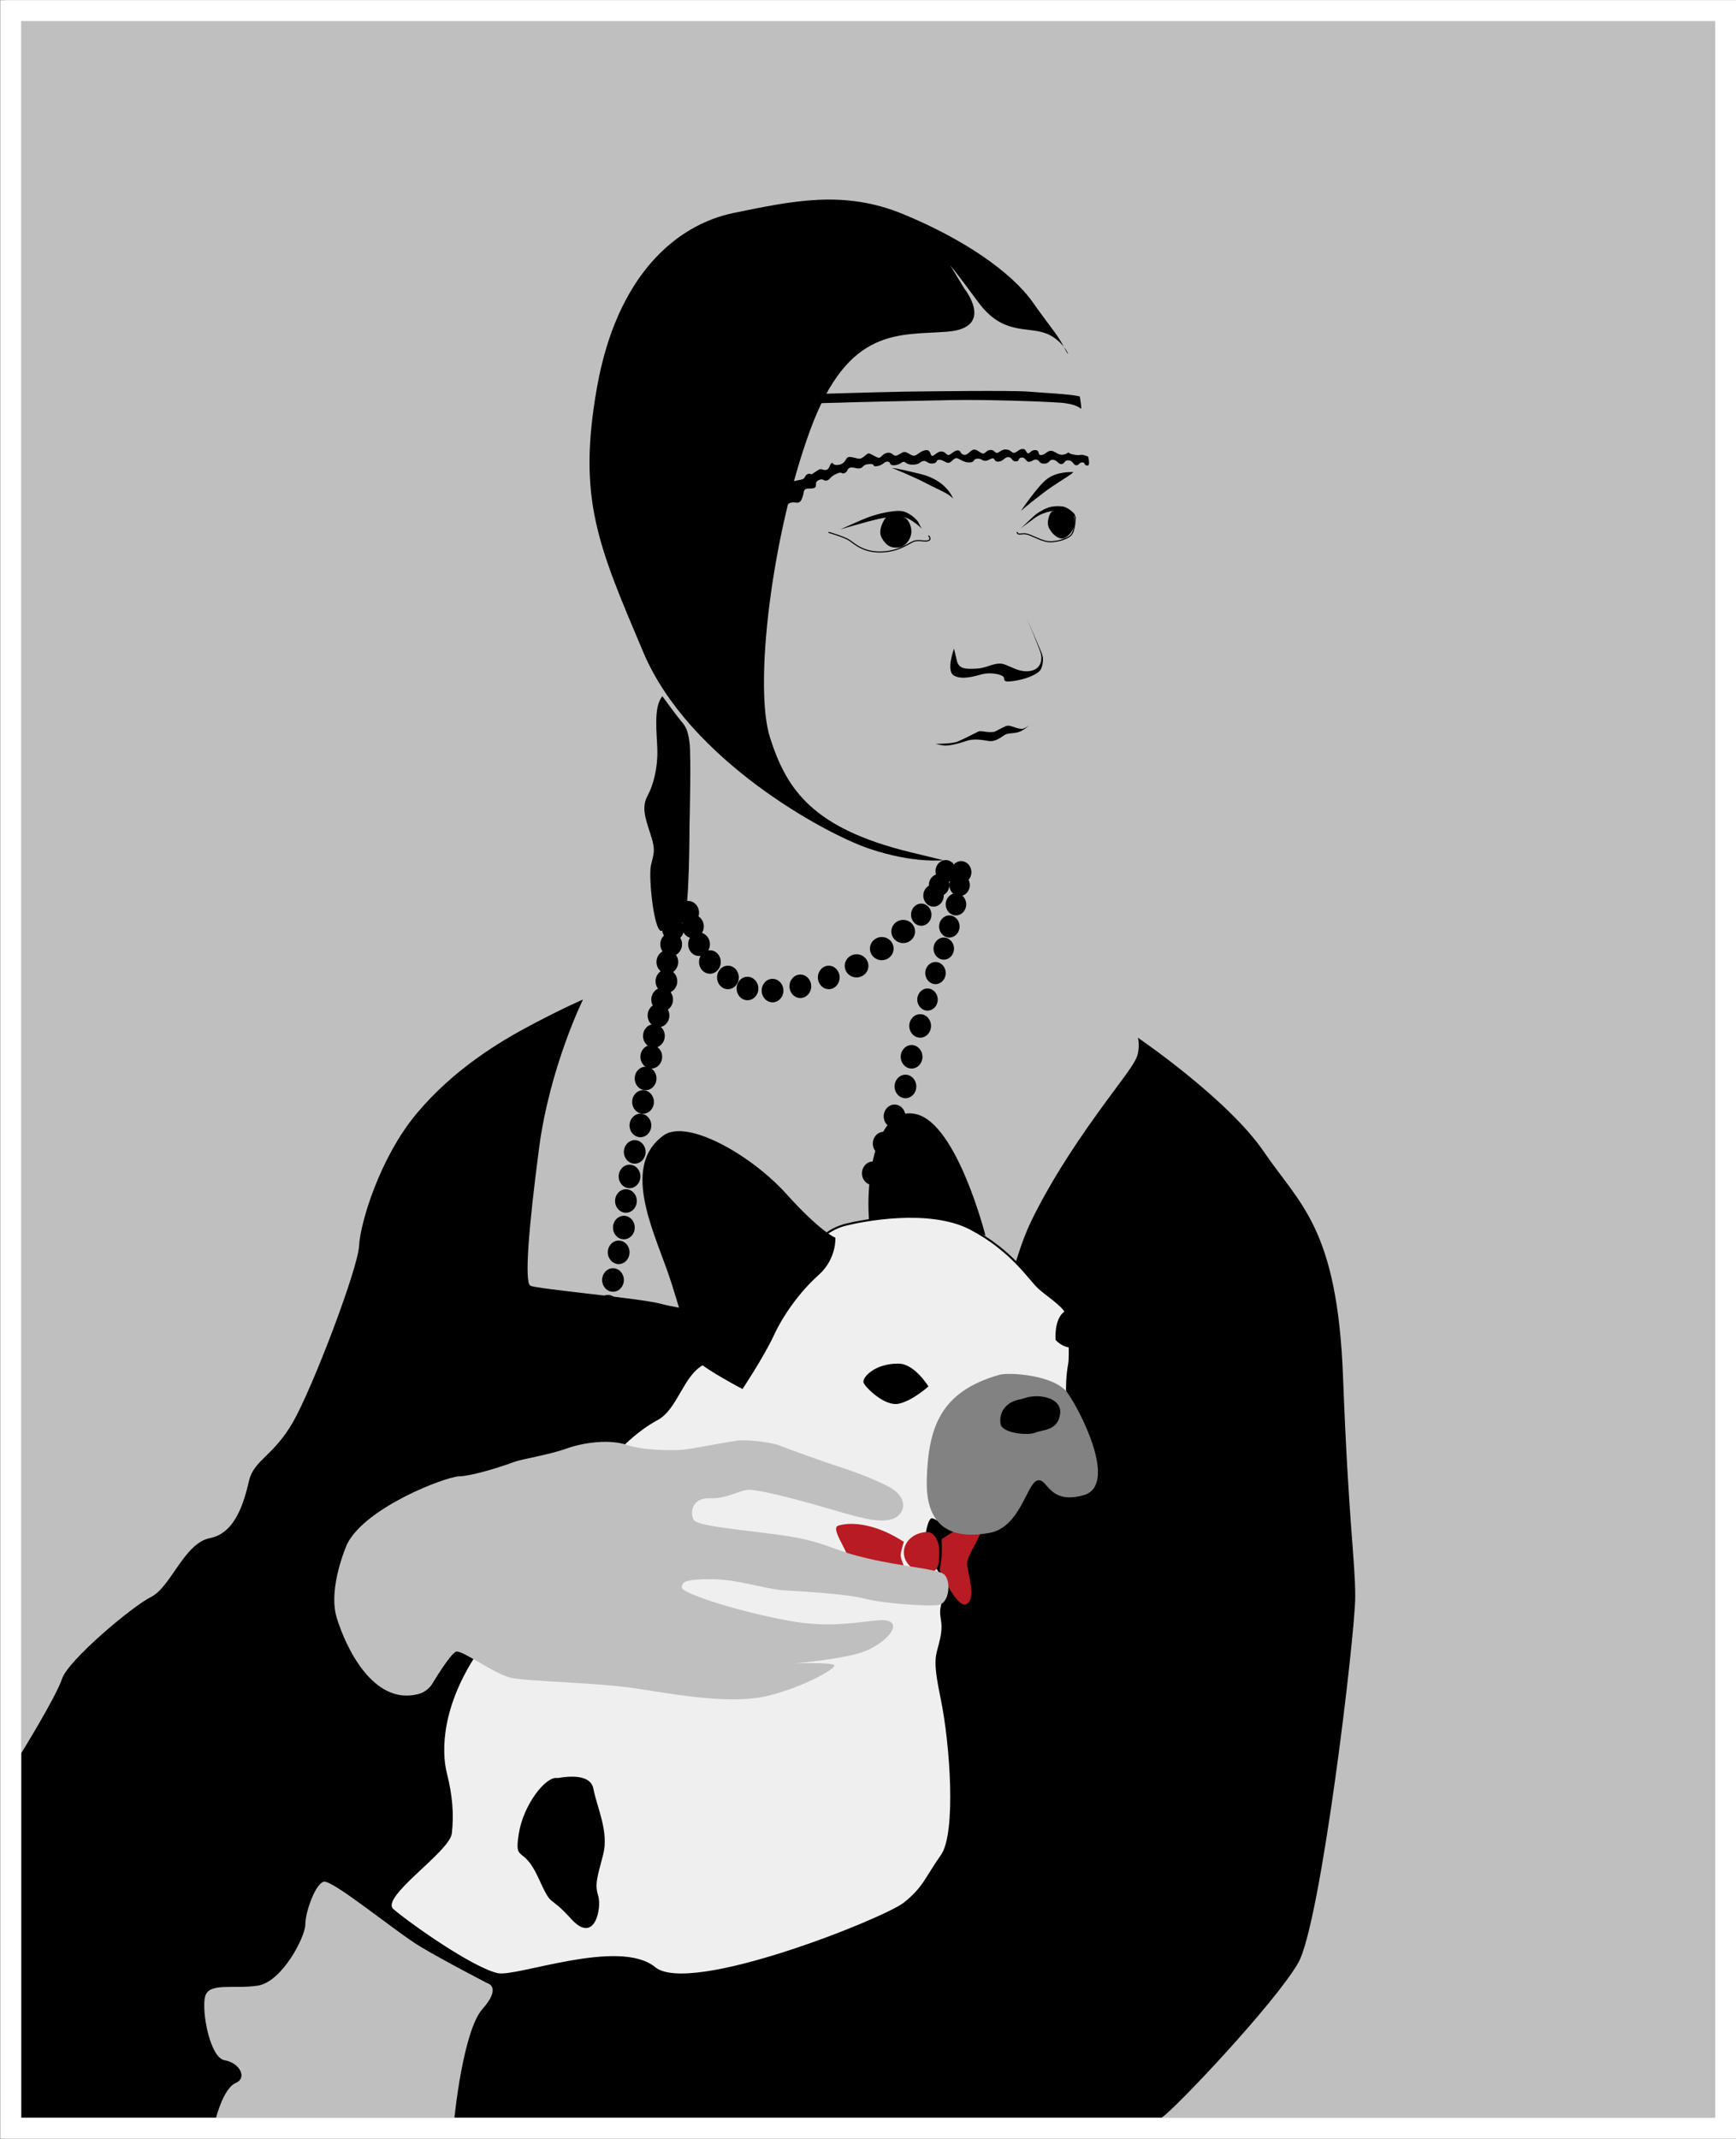 <?xml version="1.0" encoding="utf-8"?>
<!-- Generator: Adobe Illustrator 16.0.3, SVG Export Plug-In . SVG Version: 6.00 Build 0)  -->
<!DOCTYPE svg PUBLIC "-//W3C//DTD SVG 1.1//EN" "http://www.w3.org/Graphics/SVG/1.1/DTD/svg11.dtd">
<svg version="1.1" id="Layer_1" xmlns="http://www.w3.org/2000/svg" xmlns:xlink="http://www.w3.org/1999/xlink" x="0px" y="0px"
	 width="820.121px" height="1010px" viewBox="0 0 820.121 1010" enable-background="new 0 0 820.121 1010" xml:space="preserve">
<rect x="0" y="0" width="820.121" height="1010" fill="#333333" stroke="none"/>
<rect x="2.304" y="0.071" fill="#BFBFBF" width="820.08" height="1009.89"/>
<path d="M455.542,136.223c0,0,14.827,18.531-7.873,20.386c-22.704,1.854-46.797-2.776-64.863,46.333
	c-18.073,49.113-26.875,120.931-19,145.486c7.879,24.559,20.165,42.805,66.577,54.065c46.418,11.269,15.537,3.688,15.537,3.688
	s-14.117,1.751-35.313-5.438c-21.196-7.188-85.288-42.144-106.654-92.638c-21.362-50.498-31.265-72.439-21.943-125.07
	c9.322-52.636,37.096-76.907,64.862-82.539c27.775-5.637,51.741-10.928,79.751,0.597c28.011,11.521,50.933,27.043,61.238,41.595
	c10.312,14.556,11.396,14.672,15.154,21.949c3.765,7.274,0.488-3.639-8.729-7.156c-9.217-3.515-20.496,0.976-32.136-14.792
	c-11.646-15.765-13.226-17.344-13.226-17.344S452.214,130.645,455.542,136.223"/>
<path d="M510.126,187.234c0,0,0.416,2.791,0.584,4.001c0.155,1.211,0,1.854,0,1.854s-1.896-2.345-9.77-2.927
	c-7.868-0.584-34.697-1.532-50.962-1.241c-16.271,0.289-45.332,0.939-54.086,1.241c-8.765,0.3-35.607,0.686-51.776,2.029
	c-16.169,1.351-46.676,4.042-55.047,5.002c-8.376,0.968-8.878,0.935-8.878,0.935l0.731-6.2c0,0,37.188-3.139,57.146-4.167
	c19.959-1.032,80.354-2.705,89.751-2.833c9.397-0.129,50.604-0.645,58.075,0C493.366,185.572,505.896,186.064,510.126,187.234"/>
<path d="M514.068,215.622c0,0-2.813-1.188-3.623-0.813c-0.806,0.373-4.931-0.249-5.359-0.937c-0.438-0.688-1.003,0.747-3.248,0.873
	c-2.247,0.125-3.684-1.996-5.488-1.873c-1.813,0.125-2.686,1.997-4.557,1.997s-0.313-2.063-2.493-2.313
	c-2.188-0.249-2.872,1.812-3.743,1.527c-0.874-0.28-0.688-2.09-2.438-2.09c-1.747,0-3.06,2.06-4.302,1.813
	c-1.253-0.251-1.253-1.375-3.563-1.563c-2.313-0.188-3.309,1.937-4.558,1.563c-1.249-0.375-0.75-1.313-2.745-1.313
	s-2.379,1.747-3.563,1.685c-1.188-0.063-2.497-1.874-4.177-1.874c-1.688,0-3.001,2.937-4.932,2.438
	c-1.938-0.498-1.063-1.997-2.813-2.062c-1.747-0.063-3.367,2.244-4.434,2.188c-1.063-0.063-1.495-1.688-3.367-1.688
	s-3.438,2.312-4.368,2.063c-0.938-0.25-0.504-3.186-3.246-2.62c-2.747,0.562-3.808,2.622-5.362,2.558
	c-1.563-0.062-3.247-1.996-4.617-1.747c-1.375,0.25-2.621,1.688-3.938,1.747c-1.31,0.063-1.685-1.743-3.931-1.369
	c-2.245,0.37-2.933,2.366-3.995,2.366c-1.061,0-3.994-2.121-4.865-2.089c-0.87,0.03-2.809,2.521-4.24,2.521
	c-1.438,0-3.499-0.996-5.118-0.808c-1.622,0.188-1.314,3.12-4.681,3.682c-3.37,0.563-2.438-1.31-3.438-0.812
	c-0.997,0.499-0.87,2.995-2.616,3.244c-1.75,0.249-2.001-0.938-3.622,0c-1.62,0.938-2.988,2.06-3.306,2.06
	c-0.313,0-0.753-0.625-1.937,0c-1.188,0.625-1.063,1.813-2.06,2.247c-1,0.438-4.104,0.789-5.076,1.261
	c-0.976,0.477-10.151,5.859-11.046,9.756c-0.887,3.896,6.343,2.566,9.327,0.646c2.984-1.925,4.945,1.379,6.433-2.683
	c1.104-3.019,0.454-3.171,1.32-4.036c0.866-0.866,2.791-0.098,4.428-0.771c1.64-0.672-0.283-2.596,2.021-3.65
	c2.313-1.063,2.115,0.479,3.75,0.188c1.638-0.289,1.449-1.729,4.62-3.178c3.175-1.442,2.216,0.385,3.946-0.383
	c1.729-0.771,0.96-2.021,2.503-2.503c1.54-0.479,2.98,0.573,4.717,0.284c1.729-0.284,1.059-1.825,4.424-2.021
	c3.371-0.192,0.771,1.445,3.755,0.964c2.985-0.479,3.18-2.215,4.909-2.119c1.734,0.101,0.388,1.83,3.083,1.731
	c2.689-0.099,3.463-1.635,4.521-1.635c1.063,0,1.063,1.44,4.426,1.346c3.367-0.096,3.183-1.538,4.909-1.732
	c1.731-0.188,2.021,1.542,4.521,1.156c2.498-0.385,1.059-1.729,2.889-1.729c1.829,0,3.079,1.538,4.425,1.438
	c1.354-0.096,2.313-2.212,3.66-2.212c1.342,0,3.172,2.116,6.154,2.021c2.98-0.1,1.44-1.441,3.466-1.729
	c2.021-0.289,2.313,0.768,3.754,0.961c1.442,0.193,2.695-1.155,3.854-1.155c1.146,0,0.479,1.734,2.79,1.54
	c2.313-0.188,2.79-2.213,4.616-2.118c1.827,0.101,1.444,2.021,3.465,2.021c2.021,0,0.862-1.731,2.79-1.827
	c1.927-0.099,1.927,2.117,3.468,2.021c1.537-0.102,2.399-1.443,3.754-0.965c1.348,0.479,1.059,1.928,3.561,1.827
	c2.504-0.097,2.021-2.02,4.043-1.827c2.021,0.19,2.405,2.215,4.044,2.021c1.643-0.192,1.15-2.021,3.37-1.732
	c2.212,0.287,2.112,2.313,3.562,2.313c1.442,0,1.445-1.537,2.979-1.346c1.539,0.188,0.194,0.961,1.927,1.439
	C515.131,220.295,514.354,217.109,514.068,215.622"/>
<path fill="none" stroke="#000000" stroke-width="0.511" stroke-linecap="round" stroke-miterlimit="10" d="M507.969,244.124
	c0,0,0,6.475-2.06,8.604c-2.054,2.129-8.479,3.749-12.021,2.813c-3.539-0.938-6.422-2.729-8.725-3.321
	c-2.307-0.595-4.279,0.721-4.612-0.789 M391.618,251.427c0,0,7.213,2.082,9.688,3.716c2.474,1.635,6.657,5.972,15.73,5.479
	c9.063-0.499,12.983-4.979,15.665-5.267c2.682-0.285,4.672,0.497,6.047-0.143c1.37-0.645,0-2.135,0-2.135"/>
<path d="M418.248,244.66c0,0-3.921,5.499-1.713,9.33c2.208,3.827,4.371,4.864,7.89,4.554c3.52-0.315,6.222-4.417,6.133-7.708
	c-0.091-3.291-1.852-6.236-4.104-6.926C424.194,243.217,420.411,242.947,418.248,244.66"/>
<path d="M496.281,242.232c0,0-2.34,4.146-0.579,7.364c1.761,3.218,4.404,4.833,6.271,4.716c1.872-0.121,5.52-3.339,5.677-7.599
	c0.156-4.257-1.676-5.698-5.235-5.938C498.855,240.54,497.063,241.14,496.281,242.232"/>
<path d="M484.753,291.295c0,0,6.697,15.559,7.088,17.92c0.396,2.358,0.046,6.942-5.514,7.68c-5.876,0.773-10.236-3.545-13.979-3.545
	c-3.737,0-6.498,2.167-10.829,2.362c-4.335,0.193-8.402,0.591-9.424-3.546c-1.018-4.138-1.402-5.905-1.402-5.905
	s-3.932,10.688,0,12.775c3.918,2.094,9.213,0.401,13.343-0.666c4.138-1.063,9.915,0.122,10.229,1.661
	c0.313,1.54-0.092,2.161,4.67,1.539c4.752-0.623,11.969-3.021,13.027-6.001c1.063-2.979,0.839-4.979,0.396-6.487
	C491.908,307.571,484.753,291.295,484.753,291.295"/>
<path d="M469.51,345.608c1.06-0.144,4.854-2.782,6.521-2.938c1.666-0.158,5.001,1.747,6.913,1.471
	c1.901-0.278,3.568-2.104,3.568-2.104s-2.225,2.62-5.083,3.575c-2.858,0.953-5.247,0.396-6.833,1.434
	c-1.589,1.026-4.29,3.336-7.464,2.856c-3.182-0.478-6.997-1.302-10.892,0.063c-3.894,1.364-8.26,2.318-10.242,2.082
	c-1.989-0.236-4.053-0.799-4.053-0.799s7.464,0.081,10.325-1.029c2.856-1.11,8.5-4.13,9.931-4.771
	C463.637,344.813,465.94,346.084,469.51,345.608"/>
<path d="M312.934,328.772c0,0,6.289,8.676,8.455,11.276c2.173,2.604,3.47,3.897,4.341,10.403c0.862,6.509,0,39.688,0,39.688
	s0,40.334-2.604,42.938c-2.603,2.604-6.509,3.251-10.188,6.289c-3.688,3.037-6.729-24.724-5.423-30.688
	c1.297-5.962,2.422-6.828-0.311-15.068c-2.729-8.24-4.024-12.794-1.208-17.998c2.813-5.205,4.771-13.442,4.55-21.468
	C310.331,346.117,308.595,333.762,312.934,328.772"/>
<path d="M399.068,456.089c0-3.021,2.502-5.473,5.591-5.473c3.088,0,5.593,2.446,5.593,5.473c0,3.021-2.505,5.466-5.593,5.466
	C401.569,461.555,399.068,459.109,399.068,456.089"/>
<path d="M410.975,447.948c0-3.021,2.506-5.472,5.592-5.472c3.084,0,5.59,2.449,5.59,5.472c0,3.021-2.504,5.466-5.59,5.466
	C413.479,453.41,410.975,450.97,410.975,447.948"/>
<path d="M421.098,439.856c0-3.021,2.502-5.469,5.593-5.469c3.085,0,5.59,2.447,5.59,5.469c0,3.021-2.505,5.469-5.59,5.469
	C423.6,445.323,421.098,442.879,421.098,439.856"/>
<path d="M430.379,431.924c0-2.889,2.162-5.229,4.834-5.229c2.67,0,4.837,2.34,4.837,5.229c0,2.886-2.167,5.227-4.837,5.227
	C432.541,437.149,430.379,434.809,430.379,431.924"/>
<path d="M436.18,422.902c0-2.887,2.162-5.227,4.842-5.227c2.67,0,4.83,2.34,4.83,5.227c0,2.884-2.16,5.229-4.83,5.229
	C438.344,428.129,436.18,425.782,436.18,422.902"/>
<path d="M438.814,417.933c0-2.886,2.159-5.229,4.838-5.229c2.67,0,4.831,2.344,4.831,5.229c0,2.886-2.161,5.225-4.831,5.225
	C440.975,423.156,438.814,420.82,438.814,417.933"/>
<path d="M441.95,411.366c0-2.886,2.163-5.225,4.832-5.225c2.671,0,4.838,2.337,4.838,5.225c0,2.892-2.167,5.229-4.838,5.229
	C444.113,416.596,441.95,414.259,441.95,411.366"/>
<path d="M449.24,411.858c0-2.888,2.163-5.228,4.831-5.228c2.675,0,4.838,2.34,4.838,5.228c0,2.886-2.163,5.224-4.838,5.224
	C451.403,417.077,449.24,414.74,449.24,411.858"/>
<path d="M448.486,417.933c0-2.886,2.168-5.229,4.838-5.229c2.667,0,4.835,2.344,4.835,5.229c0,2.886-2.168,5.225-4.835,5.225
	C450.654,423.156,448.486,420.82,448.486,417.933"/>
<path d="M446.782,427.049c0-2.891,2.17-5.229,4.838-5.229c2.67,0,4.839,2.339,4.839,5.229c0,2.884-2.169,5.225-4.839,5.225
	C448.952,432.272,446.782,429.932,446.782,427.049"/>
<path d="M443.653,437.49c0-2.887,2.163-5.225,4.833-5.225c2.674,0,4.838,2.338,4.838,5.225c0,2.891-2.164,5.229-4.838,5.229
	C445.816,442.72,443.653,440.383,443.653,437.49"/>
<path d="M441.014,447.948c0-2.888,2.158-5.227,4.837-5.227c2.673,0,4.832,2.339,4.832,5.227c0,2.89-2.159,5.229-4.832,5.229
	C443.177,453.173,441.014,450.827,441.014,447.948"/>
<path d="M437.112,459.49c0-2.887,2.163-5.226,4.838-5.226c2.669,0,4.832,2.339,4.832,5.226c0,2.889-2.163,5.229-4.832,5.229
	C439.275,464.717,437.112,462.378,437.112,459.49"/>
<path d="M433.339,472.009c0-2.891,2.165-5.229,4.836-5.229s4.837,2.339,4.837,5.229c0,2.885-2.166,5.224-4.837,5.224
	C435.503,477.23,433.339,474.893,433.339,472.009"/>
<path d="M429.565,484.459c0-3.066,2.297-5.552,5.138-5.552c2.834,0,5.132,2.48,5.132,5.552c0,3.063-2.298,5.547-5.132,5.547
	C431.862,490.005,429.565,487.522,429.565,484.459"/>
<path d="M425.523,499.032c0-3.063,2.303-5.547,5.135-5.547c2.834,0,5.134,2.482,5.134,5.547c0,3.065-2.3,5.552-5.134,5.552
	C427.825,504.584,425.523,502.102,425.523,499.032"/>
<path d="M422.613,513.041c0-3.063,2.298-5.554,5.131-5.554c2.839,0,5.135,2.484,5.135,5.554c0,3.063-2.296,5.549-5.135,5.549
	C424.911,518.589,422.613,516.106,422.613,513.041"/>
<path d="M417.477,527.141c0-3.064,2.299-5.548,5.138-5.548c2.833,0,5.131,2.479,5.131,5.548c0,3.063-2.299,5.547-5.131,5.547
	C419.775,532.686,417.477,530.201,417.477,527.141"/>
<path d="M412.341,539.988c0-3.063,2.304-5.552,5.14-5.552s5.137,2.487,5.137,5.552s-2.301,5.548-5.137,5.548
	C414.641,545.531,412.341,543.053,412.341,539.988"/>
<path d="M407.208,554.036c0-3.063,2.296-5.55,5.134-5.55c2.842,0,5.139,2.484,5.139,5.55c0,3.063-2.297,5.553-5.139,5.553
	C409.505,559.588,407.208,557.101,407.208,554.036"/>
<path d="M386.383,461.555c0-3.063,2.307-5.545,5.143-5.545c2.833,0,5.134,2.479,5.134,5.545c0,3.063-2.301,5.549-5.134,5.549
	C388.686,467.104,386.383,464.616,386.383,461.555"/>
<path d="M372.959,465.74c0-3.063,2.298-5.547,5.14-5.547c2.836,0,5.135,2.482,5.135,5.547c0,3.065-2.298,5.547-5.135,5.547
	C375.257,471.285,372.959,468.807,372.959,465.74"/>
<path d="M359.831,467.763c0-3.063,2.298-5.547,5.134-5.547c2.833,0,5.143,2.479,5.143,5.547c0,3.063-2.31,5.547-5.143,5.547
	C362.129,473.31,359.831,470.825,359.831,467.763"/>
<path d="M347.993,466.781c0-3.063,2.298-5.547,5.134-5.547c2.838,0,5.138,2.482,5.138,5.547c0,3.063-2.299,5.55-5.138,5.55
	C350.291,472.328,347.993,469.845,347.993,466.781"/>
<path d="M338.754,461.555c0-3.063,2.302-5.545,5.136-5.545c2.84,0,5.139,2.479,5.139,5.545c0,3.063-2.298,5.549-5.139,5.549
	C341.052,467.104,338.754,464.616,338.754,461.555"/>
<path d="M330.234,454.266c0-3.063,2.302-5.547,5.137-5.547c2.833,0,5.136,2.479,5.136,5.547c0,3.063-2.302,5.547-5.136,5.547
	C332.536,459.813,330.234,457.328,330.234,454.266"/>
<path d="M325.101,445.892c0-3.063,2.298-5.547,5.134-5.547c2.837,0,5.138,2.479,5.138,5.547c0,3.063-2.3,5.55-5.138,5.55
	C327.399,451.442,325.101,448.959,325.101,445.892"/>
<path d="M312.817,438.713c0-3.063,2.299-5.552,5.134-5.552c2.837,0,5.138,2.485,5.138,5.552c0,3.063-2.3,5.55-5.138,5.55
	C315.116,444.261,312.817,441.778,312.817,438.713"/>
<path d="M311.943,445.892c0-3.063,2.298-5.547,5.138-5.547c2.833,0,5.131,2.479,5.131,5.547c0,3.063-2.298,5.55-5.131,5.55
	C314.241,451.442,311.943,448.952,311.943,445.892"/>
<path d="M310.129,454.266c0-3.063,2.304-5.547,5.143-5.547c2.833,0,5.131,2.479,5.131,5.547c0,3.063-2.298,5.547-5.131,5.547
	C312.429,459.813,310.129,457.328,310.129,454.266"/>
<path d="M309.698,463.36c0-3.063,2.298-5.548,5.134-5.548c2.837,0,5.136,2.483,5.136,5.548c0,3.063-2.298,5.547-5.136,5.547
	C311.995,468.906,309.698,466.425,309.698,463.36"/>
<path d="M307.683,472.009c0-3.063,2.3-5.548,5.133-5.548c2.84,0,5.134,2.48,5.134,5.548c0,3.063-2.294,5.547-5.134,5.547
	C309.981,477.555,307.683,475.071,307.683,472.009"/>
<path d="M305.951,479.515c0-3.064,2.298-5.549,5.133-5.549c2.84,0,5.143,2.479,5.143,5.549c0,3.063-2.303,5.549-5.143,5.549
	C308.249,485.063,305.951,482.573,305.951,479.515"/>
<path d="M303.783,489.184c0-3.063,2.302-5.545,5.138-5.545s5.138,2.479,5.138,5.545c0,3.063-2.303,5.549-5.138,5.549
	S303.783,492.25,303.783,489.184"/>
<path d="M302.547,499.032c0-3.063,2.302-5.547,5.14-5.547c2.835,0,5.133,2.482,5.133,5.547c0,3.065-2.298,5.552-5.133,5.552
	C304.845,504.584,302.547,502.102,302.547,499.032"/>
<path d="M299.857,509.26c0-3.063,2.301-5.547,5.138-5.547c2.835,0,5.134,2.482,5.134,5.547c0,3.063-2.298,5.551-5.134,5.551
	C302.157,514.81,299.857,512.323,299.857,509.26"/>
<path d="M298.651,520.355c0-3.063,2.298-5.547,5.132-5.547c2.835,0,5.138,2.479,5.138,5.547c0,3.066-2.302,5.55-5.138,5.55
	C300.949,525.905,298.651,523.424,298.651,520.355"/>
<path d="M297.413,531.448c0-3.063,2.298-5.546,5.134-5.546c2.837,0,5.14,2.483,5.14,5.546c0,3.063-2.302,5.557-5.14,5.557
	C299.711,537.003,297.413,534.514,297.413,531.448"/>
<path d="M294.724,543.948c0-3.063,2.298-5.548,5.132-5.548c2.839,0,5.138,2.484,5.138,5.548c0,3.064-2.298,5.549-5.138,5.549
	C297.023,549.493,294.724,547.013,294.724,543.948"/>
<path d="M292.28,555.532c0-3.063,2.294-5.547,5.133-5.547c2.835,0,5.134,2.483,5.134,5.547c0,3.063-2.298,5.552-5.134,5.552
	C294.574,561.086,292.28,558.599,292.28,555.532"/>
<path d="M290.574,567.119c0-3.063,2.298-5.546,5.133-5.546c2.838,0,5.141,2.481,5.141,5.546s-2.303,5.555-5.141,5.555
	C292.872,572.674,290.574,570.189,290.574,567.119"/>
<path d="M289.587,579.657c0-3.063,2.307-5.545,5.142-5.545c2.833,0,5.134,2.482,5.134,5.545c0,3.064-2.3,5.555-5.134,5.555
	C291.889,585.212,289.587,582.726,289.587,579.657"/>
<path d="M287.142,591.362c0-3.062,2.298-5.548,5.138-5.548c2.835,0,5.133,2.486,5.133,5.548c0,3.063-2.298,5.551-5.133,5.551
	C289.44,596.908,287.142,594.427,287.142,591.362"/>
<path d="M284.458,604.429c0-3.063,2.294-5.55,5.129-5.55c2.839,0,5.142,2.481,5.142,5.55c0,3.063-2.303,5.547-5.142,5.547
	C286.752,609.975,284.458,607.49,284.458,604.429"/>
<path d="M282.006,617.033c0-3.063,2.306-5.546,5.141-5.546s5.136,2.481,5.136,5.546c0,3.065-2.301,5.554-5.136,5.554
	S282.006,620.104,282.006,617.033"/>
<path d="M322.213,437.49c0-3.063,2.302-5.547,5.139-5.547c2.839,0,5.138,2.483,5.138,5.547c0,3.064-2.298,5.547-5.138,5.547
	C324.513,443.044,322.213,440.56,322.213,437.49"/>
<path d="M319.967,431c0-3.064,2.306-5.551,5.138-5.551c2.84,0,5.134,2.481,5.134,5.551c0,3.063-2.294,5.546-5.134,5.546
	C322.268,436.547,319.967,434.064,319.967,431"/>
<path d="M275.417,472.009c0,0-15.733,31.896-20.77,70.284c-5.031,38.394-6.922,63.254-4.091,64.822
	c2.832,1.572,52.282,5.979,61.387,8.497c9.104,2.52,40.257,6.924,55.047,10.068c14.787,3.146,97.233,26.435,101.014,14.475
	c3.773-11.959,10.383-45.313,18.88-62.937c8.498-17.625,19.516-34.669,31.47-51.32c11.959-16.646,18.258-23.791,19.197-28.405
	c0.944-4.604,0-7.488,0-7.488s42.644,29.02,59.575,53.938c16.938,24.926,34.646,35.703,37.348,106.147
	c2.69,70.445,5.771,86.611,5.771,103.938s-16.17,153.979-26.945,172.848c-10.771,18.859-58.808,69.678-64.58,73.121
	c-30.021,0-334.036-0.005-334.036-0.005s4.042-40.979,13.279-51.37c9.239-10.395,2.313-12.129,2.313-12.129
	s-20.211-10.395-31.76-17.318c-11.554-6.932-41.578-31.759-45.619-30.604c-4.042,1.154-8.662,14.438-8.662,20.212
	c0,5.775-10.968,27.144-22.521,28.871c-11.549,1.731-23.098-1.729-24.831,5.196c-1.729,6.932,2.313,28.872,9.24,30.028
	c6.931,1.15,10.973,8.224,5.196,10.754c-5.775,2.522-9.239,16.359-9.239,16.359H10v-172.05c0,0,16.436-26.563,19.319-35.226
	c2.887-8.661,32.916-34.065,42.155-38.688c9.235-4.622,15.591-25.399,27.713-27.713c12.127-2.313,16.169-17.324,18.479-27.144
	c2.313-9.815,11.55-11.55,20.789-27.723c9.236-16.168,30.604-72.177,31.179-83.146c0.578-10.971,9.817-41.668,27.144-62.407
	c17.324-20.741,38.688-33.766,54.854-42.267C267.798,475.135,275.417,472.009,275.417,472.009"/>
<path d="M397.024,249.979c0,0,9.794-4.479,13.061-5.688c4.953-1.833,11.502-3.201,15.247-3.017c3.753,0.19,7.938,3.952,8.688,5.643
	c0.757,1.688,1.315,2.563,1.815,3.063c0.498,0.497-5.489-5.889-10.563-6.146c-4.939-0.25-11.874,1.581-15.688,2.579
	C405.772,247.415,397.024,249.979,397.024,249.979"/>
<path d="M501.347,239.107c2.904,0,6.419,3.419,6.516,4.097c0.1,0.673,0,1.243,0,1.243s-2.108-3.651-6.516-3.556
	c-4.401,0.095-8.979,1.189-12.3,3.556c-3.315,2.361-6.732,5.014-6.732,5.014s5.726-5.582,7.409-6.834
	c1.685-1.25,4.957-3.082,7.411-3.416C499.588,238.87,501.347,239.107,501.347,239.107"/>
<path d="M482.313,241.26c0,0,8.153-12.216,12.729-15.378c4.576-3.167,10.688-2.979,11.831-2.979c1.15,0-5.347,3.821-10.12,7.068
	C491.973,233.223,483.923,239.749,482.313,241.26"/>
<path d="M450.286,235.514c0,0-2.866-8.594-15.284-11.65c-12.413-3.056-13.563-2.861-13.563-2.861s10.061,4.005,16.202,7.254
	C443.792,231.505,447.991,232.839,450.286,235.514"/>
<path d="M410.884,579.49c0,0,24.917-3.63,29.574-3.362c4.661,0.264,25.087,7.313,25.087,7.313s-13.297-52.456-32.549-57.279
	C413.749,521.346,408.237,557.56,410.884,579.49"/>
<path fill="#EFEFEF" d="M332.141,644.067c0,0,14.605,8.211,16.438,9.659c1.836,1.449,12.776-23.682,19.077-34.262
	c6.296-10.576,11.313-13.729,15.738-18.453c4.429-4.732,6.884-14.867,5.202-15.422c-1.688-0.561,3.521-5.403,10.91-7.263
	c7.391-1.854,39.437-8.377,59.115,1.959s27.89,24.104,32.479,28.137c4.596,4.028,12.74,9.003,13.288,13.188
	c0.555,4.183,1.521,18.353,0.645,22.838c-0.876,4.496-2.057,16.955,1.188,24.681c3.249,7.729,11.864,31.478-0.007,33.969
	c-11.873,2.484-17.039-8.543-21.093-6.857c-4.053,1.688-12.551,22.088-23.896,24.773c-11.346,2.687-19.354-3.382-20.94-3.61
	c-1.582-0.232-5.456,14.555,0.396,20.446c5.851,5.889,5.696,14.391,4.32,20.326c-1.377,5.938,1.502,6.961-0.422,15.761
	c-1.927,8.803-3.854,8.202,0.362,28.563c4.227,20.365,7.435,63.122-0.034,73.698c-7.465,10.575-8.389,15.313-17.744,22.69
	c-9.354,7.387-101.141,44.228-117.887,30.425c-16.747-13.801-65.104,4.829-74.123,2.92c-11.896-2.528-42.129-23.876-49.64-30.417
	c-7-6.104,26.483-27.455,27.484-36.214c1.001-8.76,0.313-17.722-2.331-28.097c-2.633-10.377-2.771-32.313,15.581-58.843
	c18.354-26.521,46.81-68.868,55.356-81.3c8.551-12.428,19.43-22.146,28.79-27.175C319.763,665.157,322.355,649.226,332.141,644.067"
	/>
<path fill="none" stroke="#000000" stroke-width="0.945" stroke-miterlimit="10" d="M332.141,644.067
	c0,0,14.605,8.211,16.438,9.659c1.836,1.449,12.776-23.682,19.077-34.262c6.296-10.576,11.313-13.729,15.738-18.453
	c4.429-4.732,6.884-14.867,5.202-15.422c-1.688-0.561,3.521-5.403,10.91-7.263c7.391-1.854,39.437-8.377,59.115,1.959
	s27.89,24.104,32.479,28.137c4.596,4.028,12.74,9.003,13.288,13.188c0.555,4.183,1.521,18.353,0.645,22.838
	c-0.876,4.496-2.057,16.955,1.188,24.681c3.249,7.729,11.864,31.478-0.007,33.969c-11.873,2.484-17.039-8.543-21.093-6.857
	c-4.053,1.688-12.551,22.088-23.896,24.773c-11.346,2.687-19.354-3.382-20.94-3.61c-1.582-0.232-5.456,14.555,0.396,20.446
	c5.851,5.889,5.696,14.391,4.32,20.326c-1.377,5.938,1.502,6.961-0.422,15.761c-1.927,8.803-3.854,8.202,0.362,28.563
	c4.227,20.365,7.435,63.122-0.034,73.698c-7.465,10.575-8.389,15.313-17.744,22.69c-9.354,7.387-101.141,44.228-117.887,30.425
	c-16.747-13.801-65.104,4.829-74.123,2.92c-11.896-2.528-42.129-23.876-49.64-30.417c-7-6.104,26.483-27.455,27.484-36.214
	c1.001-8.76,0.313-17.722-2.331-28.097c-2.633-10.377-2.771-32.313,15.581-58.843c18.354-26.521,46.81-68.868,55.356-81.3
	c8.551-12.428,19.43-22.146,28.79-27.175C319.763,665.157,322.355,649.226,332.141,644.067z"/>
<path d="M263.2,839.615c0.683,0.128,15.523-3.503,17.151,5.13c1.627,8.631,7.396,20.199,4.601,30.987
	c-2.795,10.787-4.08,13.996-2.343,19.499c1.735,5.497-1.534,23.337-12.806,10.88c-11.269-12.46-8.521-4.13-15.602-19.642
	c-7.08-15.502-11.31-6.479-9.138-20.438C247.245,852.068,257.931,838.656,263.2,839.615"/>
<path d="M313.466,536.157c11.111-7.979,41.359,9.182,57.968,27.579c16.6,18.398,23.218,20.729,23.218,20.729
	s0.686,9.896-7.942,17.621c-8.631,7.721-16.502,18.521-21.132,28.521c-4.635,10-14.804,25.311-14.804,25.311
	s-16.9-8.867-20.948-12.965c-4.038-4.098-7.746-23.696-14.903-43.766C307.755,579.134,294.094,550.073,313.466,536.157"/>
<path d="M424.587,643.921c7.548,0.114,14.017,10.767,14.017,10.767s-7.443,6.761-14.028,8.163
	c-6.587,1.408-15.493-7.479-16.566-9.81C406.929,650.713,413.17,643.731,424.587,643.921"/>
<path d="M498.688,632.74c0,0-0.9-9.973,4.3-13.504c5.188-3.533,9.565-2.188,10.329-0.905c0.76,1.287,3.633,15.956-1.579,17.52
	C506.523,637.406,502.024,636.291,498.688,632.74"/>
<g>
	<path fill="#FFFFFF" d="M820.171,1009.961H0.091V0.071h820.08V1009.961z M9.981,1000.07h800.298V9.96H9.981V1000.07z"/>
</g>
<path fill="#B91B22" d="M426.995,733.078c0-5.305,4.999-9.604,11.166-9.604c4.181,0,5.497,6.19,5.497,7.897
	c0,5.304,0.671,11.312-5.497,11.312C431.994,742.683,426.995,738.382,426.995,733.078z"/>
<path fill="#B91B22" d="M444.865,726.786c0,0,0.131,5.63,0.053,7.53c-0.08,1.896-0.975,7.023-0.975,7.023
	s8.428,19.223,12.939,15.999c4.514-3.22,0-14.725,0-19.175c0-4.449,10.154-17.027,6.057-18.828
	C458.278,717.291,462.318,715.714,444.865,726.786z"/>
<path fill="#B91B22" d="M427.004,728.078c0,0-1.541,4.745-1.544,6.313c-0.002,1.567,1.807,5.715,1.807,5.715
	s-23.458,14.771-27.377,11.93c-3.918-2.845,0.569-12.134,0.741-15.798c0.171-3.664-8.441-14.452-4.699-15.764
	C400.187,718.983,411.791,718.226,427.004,728.078z"/>
<path fill="#BFBFBF" d="M164.001,729.072c0,0-9.247,20.65-4.931,34.83c4.313,14.181,17.324,41.553,38.529,36.063
	c4.454-1.152,6.471-4.623,6.471-4.623s8.633-14.482,11.407-15.412c2.771-0.926,17.879,10.479,25.892,12.329
	c8.013,1.849,40.996,2.155,60.411,5.234c19.42,3.084,44.696,7.493,61.648,3.137c16.948-4.36,31.313-12.688,30.759-14.229
	c-0.557-1.542-18.434-0.93-18.434-0.93s23.43-2.153,32.365-5.546c8.938-3.396,17.259-11.381,12.327-14.166
	c-4.934-2.788-21.271,4.021-45.313,0c-24.039-4.021-53.017-13.271-53.017-16.041c0-2.773,1.542-4.01,13.87-4.01
	c12.329,0,25.359,4.628,34.104,5.239c8.732,0.614,28.772,1.54,38.639,4.006c9.864,2.47,30.188,3.591,34.431,2.979
	c5.688-0.83,6.255-12.227,2.559-14.691c-3.695-2.464-18.803-3.395-35.445-7.242c-16.646-3.85-17.875-6.62-32.979-9.704
	c-15.103-3.082-47.774-4.938-49.627-8.633c-1.849-3.695-0.615-10.479,7.706-10.17c8.324,0.312,14.187-4.01,18.492-4.01
	c4.321,0,18.495,3.396,34.524,8.014c16.025,4.623,26.195,8.018,32.979,5.857c6.78-2.158,8.017-10.532-1.979-15.554
	c-9.997-5.021-19.479-8.022-25.207-9.906c-5.729-1.882-22.179-7.764-25.854-9.283c-3.678-1.521-13.784-2.633-18.106-2.487
	c-4.337,0.146-22.521,4.042-27.865,4.479c-5.34,0.432-18.771,0.284-26.275-2.312c-7.503-2.604-19.479-1.446-28.438,1.729
	c-8.946,3.173-21.073,4.905-24.827,6.354c-3.753,1.438-18.771,6.491-25.839,6.772C209.91,697.446,172.66,711.902,164.001,729.072"/>
<path fill="#828282" d="M472.082,649.211c4.67-1.333,26.129,0.073,32.238,8.533c6.104,8.467,24.152,43.744,7.487,48.334
	c-16.658,4.59-16.724-8.34-21.729-6.991c-5.003,1.342-7.99,22.083-22.66,24.777c-14.665,2.694-30.253-0.022-29.587-25.026
	C438.497,673.827,444.385,657.113,472.082,649.211"/>
<path d="M484.177,660.185c6.148-2.221,17.688-0.367,16.632,7.52c-1.046,7.896-8.026,7.328-11.748,8.819
	c-3.722,1.489-15.464,0.21-16.332-3.952c-0.862-4.164,1.104-10.467,9.569-11.848"/>
</svg>
